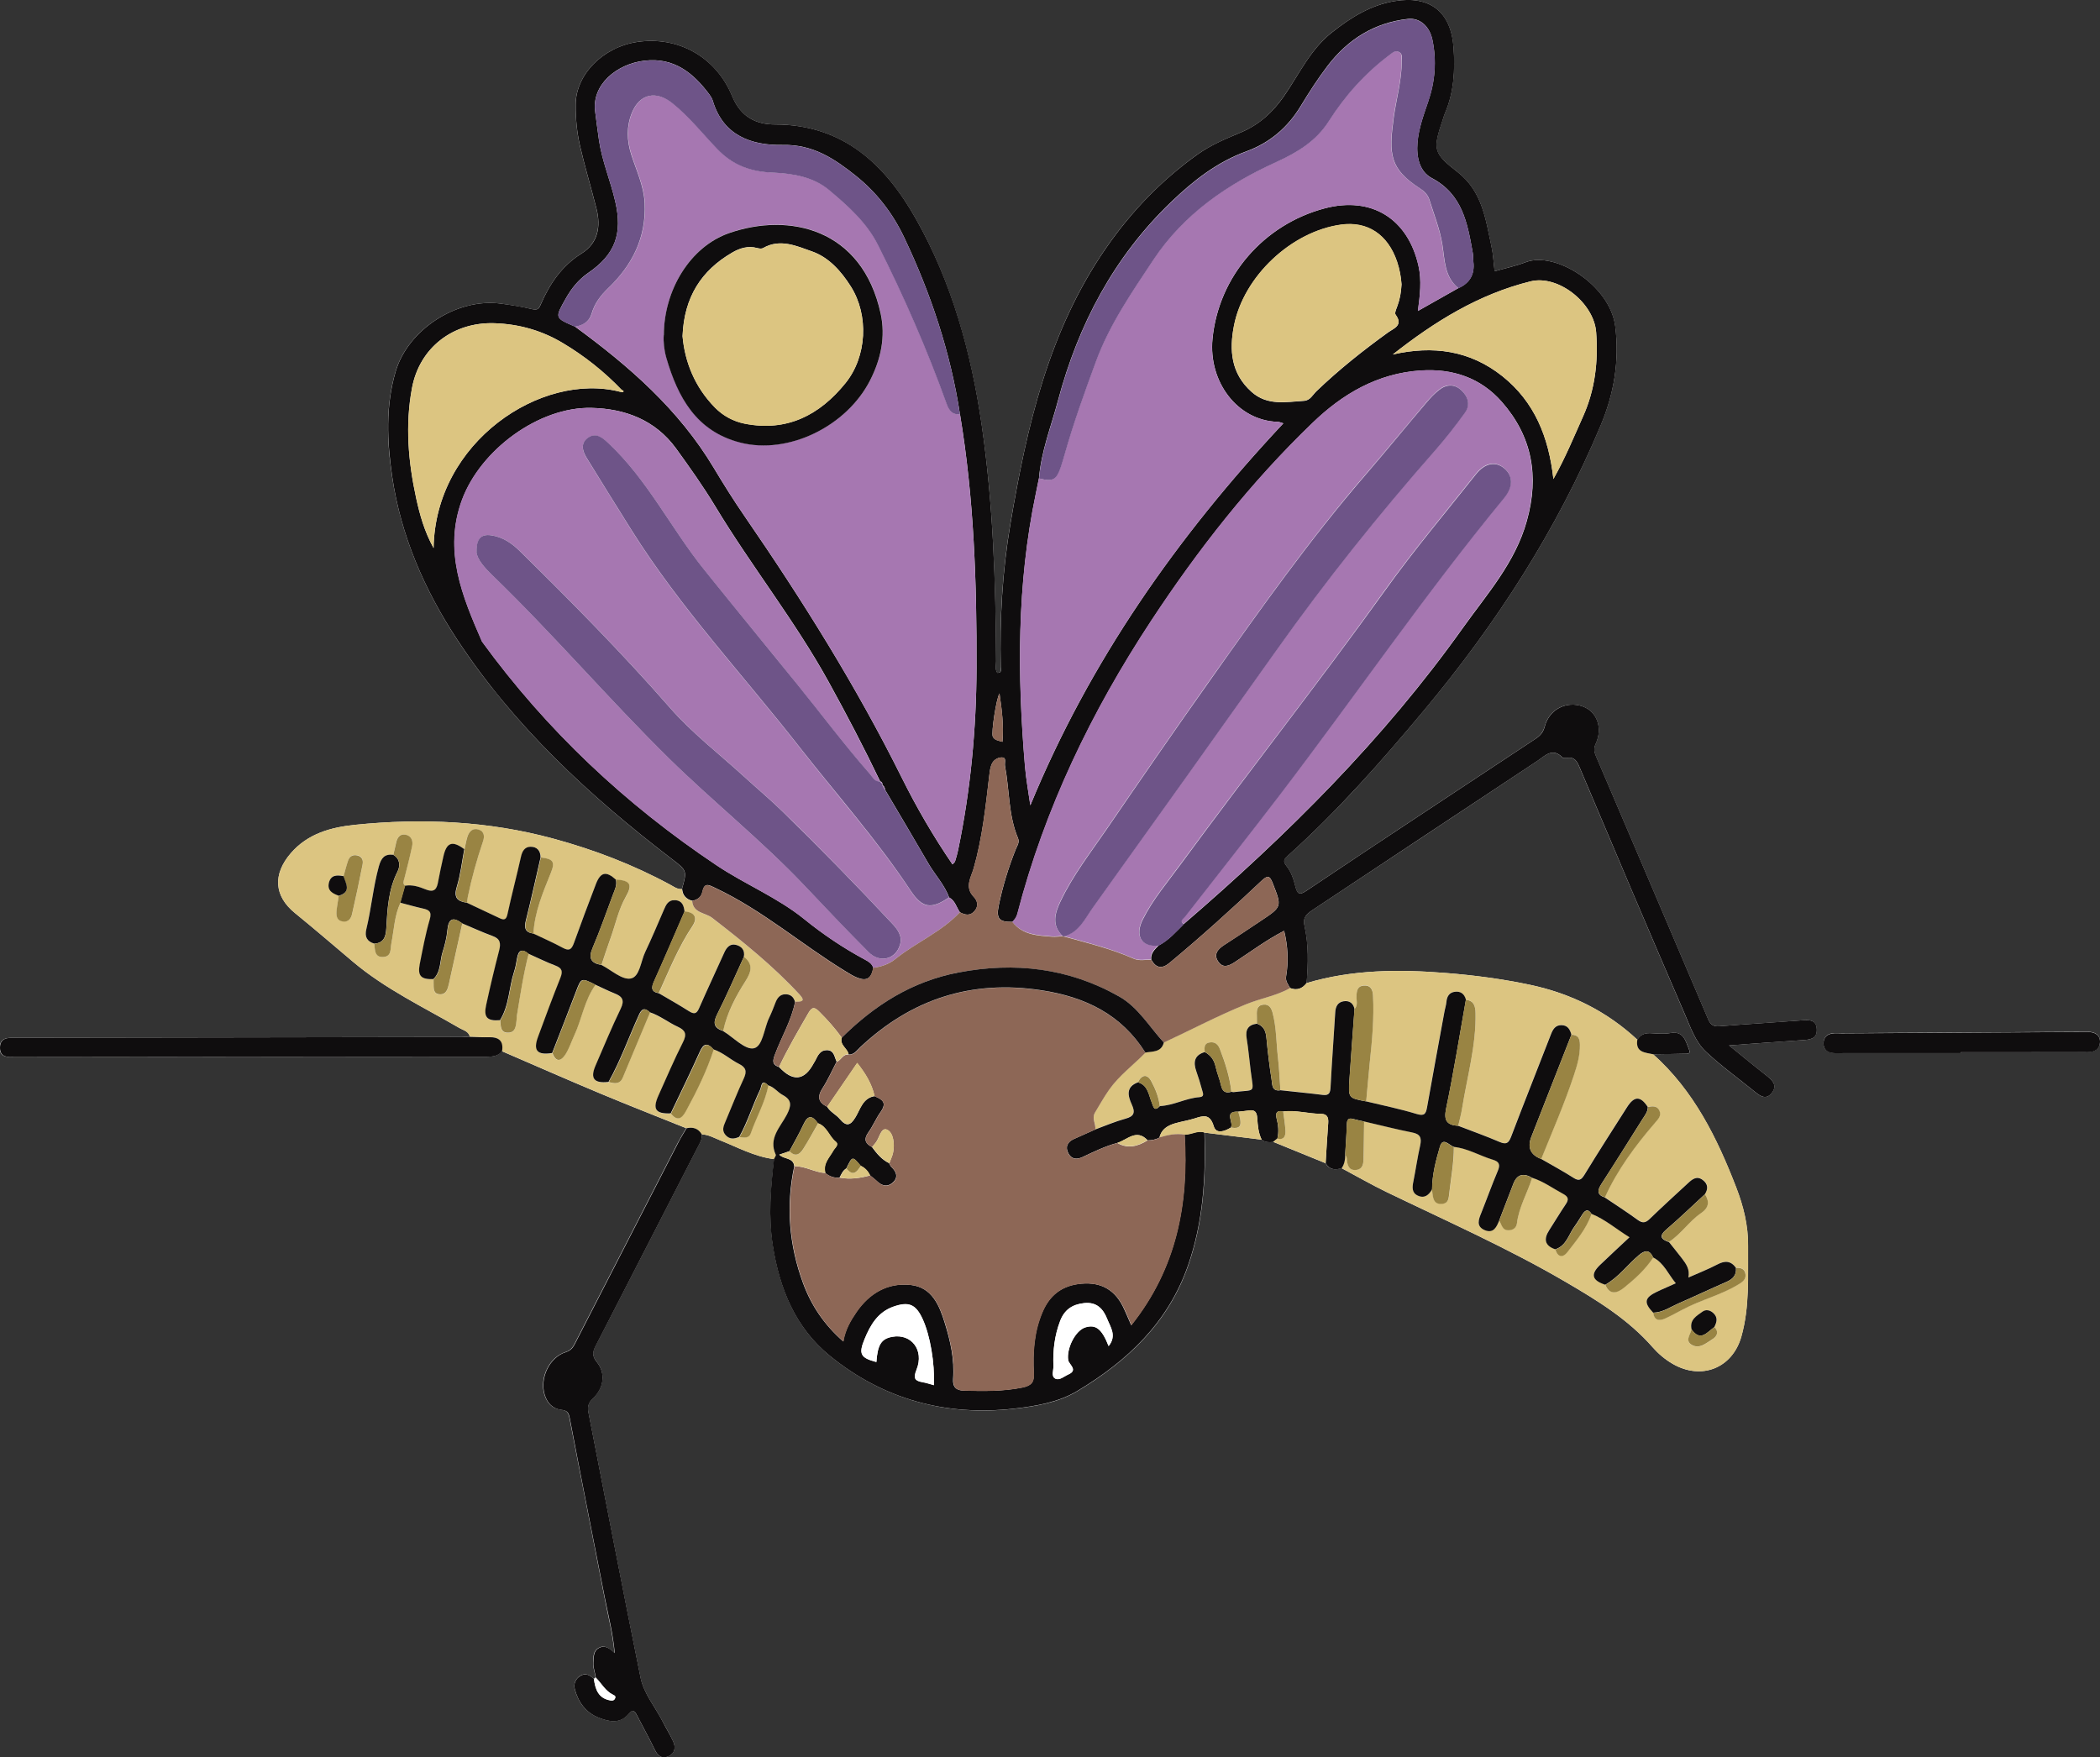 <?xml version="1.0" encoding="UTF-8"?>
<svg id="Calque_2" data-name="Calque 2" xmlns="http://www.w3.org/2000/svg" viewBox="0 0 212.23 177.62">
  <rect x="0" y="0" width="212.23" height="177.62" fill="#333333" stroke="none"/>
  <defs>
    <style>
      .cls-1 {
        fill: #6e5488;
      }

      .cls-1, .cls-2, .cls-3, .cls-4, .cls-5, .cls-6, .cls-7 {
        stroke-width: 0px;
      }

      .cls-2 {
        fill: #0f0d0e;
      }

      .cls-3 {
        fill: #998443;
      }

      .cls-4 {
        fill: #8d6756;
      }

      .cls-5 {
        fill: #dcc581;
      }

      .cls-6 {
        fill: #fff;
      }

      .cls-7 {
        fill: #a677b1;
      }
    </style>
  </defs>
  <g id="Calque_1-2" data-name="Calque 1">
    <g>
      <path class="cls-6" d="M60.02,169.71c-.39-.39-.83-.66-1.37-.33-.49.3-.7.83-.57,1.34.35,1.33,1.12,2.39,2.43,2.9,1.06.41,2.16.66,3.05-.43.42-.52.63-.16.83.23.58,1.13,1.2,2.24,1.75,3.38.3.63.7,1.01,1.39.72.68-.28.78-.89.5-1.5-.31-.69-.71-1.33-1.06-2-.75-1.48-1.91-2.83-2.24-4.45-1.82-8.91-3.51-17.84-5.26-26.77-.12-.59-.03-1.01.45-1.47,1.11-1.04,1.3-2.54.4-3.65-.51-.63-.44-1.05-.12-1.67,3.44-6.67,6.85-13.34,10.28-20.02.22-.42.5-.82.44-1.33.66.02,1.22.34,1.81.58,1.81.72,3.53,1.68,5.51,1.92-.34,2.9-.58,5.79-.13,8.7.68,4.39,2.29,8.36,5.78,11.2,5.41,4.4,11.72,6.12,18.63,5.33,2.19-.25,4.45-.62,6.39-1.79,5.06-3.04,9.17-6.91,11.18-12.7,1.52-4.38,1.8-8.86,1.65-13.42,1.92.24,3.83.48,5.75.71.35.27.75.27,1.16.22,1.77.72,3.53,1.44,5.3,2.16.39.66.96.72,1.62.5,1.54.82,3.05,1.69,4.62,2.45,6.07,2.93,12.23,5.66,18.06,9.07,3.18,1.86,6.3,3.77,8.76,6.58.58.66,1.25,1.23,2.02,1.68,2.93,1.7,6.05.43,6.95-2.75.85-3.01.65-6.08.68-9.15.02-2.06-.46-4.02-1.2-5.93-1.94-5.02-4.29-9.79-8.4-13.46,1.04-.02,2.07-.03,3.11-.05.28,0,.76.09.53-.45-.36-.83-.53-1.88-1.89-1.64-.66.12-1.35.04-2.03.01-.57-.02-1.01.17-1.3.67-3.08-2.87-6.69-4.67-10.82-5.55-2.82-.6-5.65-.97-8.51-1.2-4.76-.38-9.48-.36-14.11,1.02.17-1.95.21-3.91-.22-5.83-.19-.85.29-1.2.87-1.59,7.57-5.01,15.13-10.04,22.69-15.05.76-.51,1.51-1.36,2.51-.34.09.09.31.08.46.05.75-.13,1.01.32,1.27.93,3.53,8.33,7.05,16.66,10.64,24.96.58,1.33,1.07,2.8,2.14,3.81,1.57,1.47,3.33,2.73,5,4.09.54.44,1.1.77,1.65.08.57-.72.14-1.23-.45-1.69-1.24-.97-2.45-1.97-3.87-3.12,2.64-.19,5.01-.38,7.38-.53.76-.05,1.54-.1,1.49-1.1-.05-1.02-.81-.96-1.58-.9-2.74.22-5.49.37-8.24.59-.61.05-.91-.14-1.16-.71-3.77-8.87-7.55-17.74-11.34-26.6-.17-.41-.25-.74-.03-1.22.75-1.61.14-3.27-1.29-3.79-1.64-.59-3.38.25-3.85,2.01-.17.62-.48.95-.94,1.26-3.89,2.57-7.78,5.14-11.66,7.71-3.81,2.53-7.63,5.05-11.42,7.6-.64.43-.96.54-1.18-.37-.17-.72-.43-1.5-.88-2.06-.44-.55-.25-.74.13-1.08,5.01-4.49,9.44-9.52,13.74-14.67,7.32-8.76,13.44-18.25,17.86-28.81,1.35-3.22,1.92-6.53,1.47-10.03-.53-4.14-6.04-7.61-9.04-6.47-1.02.39-2.1.62-3.15.92-.1-.87-.14-1.71-.32-2.53-.59-2.74-.93-5.56-3.42-7.5-2.51-1.95-2.52-2.29-1.48-5.35.06-.19.11-.38.19-.56.93-2.15,1.04-4.41.88-6.69-.26-3.63-2.41-5.26-5.94-4.68-2.45.4-4.44,1.67-6.33,3.15-2.19,1.72-3.33,4.25-4.87,6.46-1.13,1.64-2.49,2.87-4.3,3.64-1.53.65-3.07,1.28-4.45,2.26-3.64,2.61-6.7,5.79-9.24,9.46-5.81,8.4-7.99,18.07-9.66,27.91-.81,4.77-1.08,9.59-.97,14.43,0,.23.14.61-.35.59-.25-.36-.12-.77-.12-1.15-.04-7.98-.29-15.95-1.45-23.87-1.07-7.33-3.02-14.43-6.66-20.88-3.07-5.42-7.32-9.52-14.24-9.53-1.9,0-3.46-.75-4.33-2.87-1.66-4.03-5.54-6.08-9.59-5.47-3.48.53-6.21,3.31-6.22,6.36,0,1.4.13,2.8.44,4.15.49,2.12,1.13,4.21,1.66,6.33.46,1.81.16,3.49-1.5,4.54-1.99,1.25-3.21,3.05-4.12,5.13-.19.45-.33.62-.86.5-1.04-.24-2.11-.41-3.17-.56-4.43-.6-9.4,2.6-10.65,6.88-1.02,3.48-.87,7.05-.35,10.56.88,5.99,3.26,11.46,6.55,16.48,5.77,8.77,13.36,15.82,21.65,22.16,1.6,1.23,1.62,1.21,1.09,3.1-.47.03-.83-.26-1.21-.46-3.74-2.02-7.68-3.53-11.77-4.64-6.58-1.79-13.29-2.09-20.04-1.4-2.45.25-4.8.89-6.51,2.88-1.81,2.11-1.71,4.31.44,6.05,1.98,1.61,3.91,3.28,5.86,4.92,3.26,2.75,7.1,4.57,10.75,6.69.4.23.93.32,1.05.88-.28,0-.56.02-.84.03-15.05.03-30.09.05-45.14.07-.76,0-1.53,0-1.53,1.02,0,.98.78.94,1.48.94,15.93-.02,31.85-.04,47.78-.04.59,0,1.1-.07,1.48-.56,3.33,1.44,6.65,2.9,10,4.3,2.86,1.2,5.76,2.33,8.64,3.49-.28.48-.57.95-.83,1.44-3.45,6.71-6.89,13.42-10.34,20.13-.23.45-.41.86-1.02,1.05-1.66.51-2.66,2.64-2.14,4.31.26.84.8,1.42,1.66,1.52.59.07.75.26.87.84,1.16,6.05,2.37,12.08,3.54,18.13.35,1.82.83,3.63,1.01,5.62-.53-.5-1-.84-1.59-.52-.59.32-.53.91-.57,1.47-.04.54.2,1.01.24,1.53-.06.05-.12.11-.18.16ZM198.17,106.45s0-.08,0-.12c2.32,0,4.63,0,6.95,0,1.96,0,3.91-.02,5.87,0,.71,0,1.21-.3,1.24-1,.03-.72-.5-1.03-1.19-1.04-.16,0-.32,0-.48,0-8.15.05-16.3.09-24.44.14-.28,0-.56-.02-.84,0-.58.06-.96.36-.99.98-.02.65.35.95.94,1.01.36.04.72.01,1.08.01,3.95,0,7.91,0,11.86,0Z"/>
      <path class="cls-2" d="M68.92,89.87c.53-1.89.52-1.87-1.09-3.1-8.29-6.34-15.88-13.38-21.65-22.16-3.29-5.01-5.68-10.49-6.55-16.48-.51-3.52-.67-7.08.35-10.56,1.25-4.28,6.22-7.48,10.65-6.88,1.06.14,2.13.31,3.17.56.53.12.67-.05.86-.5.9-2.07,2.12-3.88,4.12-5.13,1.67-1.05,1.96-2.72,1.5-4.54-.53-2.11-1.17-4.2-1.66-6.33-.31-1.36-.45-2.75-.44-4.15,0-3.05,2.74-5.84,6.22-6.36,4.05-.61,7.93,1.44,9.59,5.47.87,2.12,2.43,2.87,4.33,2.87,6.92,0,11.17,4.1,14.24,9.53,3.65,6.45,5.6,13.55,6.66,20.88,1.15,7.92,1.41,15.89,1.45,23.87,0,.38-.13.79.12,1.15.49.02.36-.35.35-.59-.11-4.84.16-9.65.97-14.43,1.66-9.84,3.85-19.51,9.66-27.91,2.54-3.67,5.59-6.85,9.24-9.46,1.38-.99,2.91-1.61,4.45-2.26,1.81-.78,3.17-2.01,4.3-3.64,1.53-2.21,2.67-4.74,4.87-6.46,1.89-1.49,3.88-2.75,6.33-3.15,3.53-.58,5.68,1.05,5.94,4.68.16,2.28.05,4.54-.88,6.69-.08.18-.13.38-.19.56-1.03,3.06-1.03,3.4,1.48,5.35,2.49,1.94,2.83,4.76,3.42,7.5.18.81.21,1.66.32,2.53,1.05-.3,2.13-.53,3.15-.92,3-1.14,8.51,2.33,9.04,6.47.44,3.5-.12,6.81-1.47,10.03-4.42,10.55-10.54,20.05-17.86,28.81-4.3,5.15-8.74,10.18-13.74,14.67-.38.35-.57.54-.13,1.08.45.56.71,1.34.88,2.06.22.91.54.8,1.18.37,3.79-2.55,7.61-5.08,11.42-7.6,3.88-2.57,7.77-5.14,11.66-7.71.47-.31.78-.64.94-1.26.47-1.75,2.21-2.6,3.85-2.01,1.43.52,2.04,2.18,1.29,3.79-.22.48-.14.81.03,1.22,3.79,8.86,7.57,17.73,11.34,26.6.24.57.54.76,1.16.71,2.74-.22,5.49-.38,8.24-.59.78-.06,1.54-.11,1.58.9.05,1-.73,1.05-1.49,1.1-2.37.15-4.74.34-7.38.53,1.42,1.15,2.63,2.15,3.87,3.12.59.47,1.02.97.45,1.69-.55.69-1.11.36-1.65-.08-1.67-1.36-3.43-2.62-5-4.09-1.07-1-1.56-2.48-2.14-3.81-3.59-8.3-7.12-16.63-10.64-24.96-.26-.61-.52-1.06-1.27-.93-.15.03-.38.03-.46-.05-1-1.03-1.75-.17-2.51.34-7.57,5.01-15.13,10.03-22.69,15.05-.59.39-1.06.74-.87,1.59.43,1.92.39,3.88.22,5.83-.44.57-.98.77-1.67.5-.2-.38-.49-.7-.4-1.2.26-1.53.17-3.05-.2-4.59-1.78.92-3.35,2.09-4.98,3.16-.59.39-1.2.65-1.67-.03-.5-.71-.09-1.25.56-1.67,1.27-.82,2.53-1.66,3.79-2.5,2.1-1.4,2.07-1.4,1.15-3.76-.32-.83-.54-.81-1.16-.23-3.01,2.85-6.09,5.63-9.28,8.28-.76.63-1.36.53-1.84-.33-.08-.64.35-1.02.74-1.43,1.02-.53,1.75-1.38,2.55-2.17,10.44-8.99,20.18-18.65,28.19-29.91,2.44-3.43,5.3-6.59,6.48-10.84,1.27-4.54.53-8.55-2.54-12.04-2.12-2.41-4.93-3.37-8.17-3.16-4.39.28-7.93,2.38-10.95,5.3-6.23,6-11.55,12.78-16.31,20.01-6.03,9.18-10.75,18.95-13.52,29.62-.08.33-.27.57-.5.8-1.33.03-1.65-.32-1.39-1.62.4-1.95.98-3.85,1.72-5.7.14-.35.41-.7.24-1.12-.99-2.34-.86-4.88-1.32-7.32-.06-.3.15-.78-.2-.85-.4-.07-.89.18-1.09.56-.2.37-.25.83-.3,1.26-.37,3.16-.7,6.31-1.58,9.39-.25.88-.94,1.89.01,2.87.36.37.52.91.1,1.41-.45.55-.97.43-1.5.15-.35-.51-.48-1.18-1.09-1.5-.48-1.32-1.47-2.33-2.15-3.53-1.42-2.46-2.88-4.9-4.32-7.35-.03-.2-.08-.38-.28-.48l.03-.07c-.04-.14-.07-.29-.27-.29h.03c-1.63-3.4-3.38-6.75-5.2-10.05-3.41-6.19-7.84-11.74-11.48-17.78-1.22-2.02-2.58-3.93-3.96-5.84-2.12-2.9-5.18-4.01-8.52-4.09-5.35-.13-11.24,4.26-13.1,9.29-1.9,5.16.02,9.74,2.02,14.33,6.53,8.97,14.49,16.45,23.7,22.61,2.88,1.93,6.14,3.24,8.86,5.44,1.92,1.56,3.98,2.94,6.16,4.11.36.19.69.4.82.81-.2,1.08-.66,1.38-1.62,1-.44-.17-.85-.44-1.26-.69-4.41-2.7-8.34-6.14-13.07-8.37-.71-.34-1.12-.59-1.33.4-.11.53-.5.79-1.01.89-.62-.16-.98-.55-1.03-1.2ZM62.67,39.6c.11.01.28.07.31.03.1-.13-.05-.17-.14-.21-1.77-1.85-3.77-3.44-5.97-4.75-2.12-1.27-4.43-1.92-6.92-2-4.16-.13-7.55,2.46-8.31,6.54-.7,3.74-.38,7.46.42,11.15.37,1.68.82,3.34,1.76,5.04.16-10.73,10.89-17.85,18.85-15.8ZM105,48.35c-.11.54-.22,1.08-.33,1.62-1.9,9.11-1.86,18.29-1.08,27.5.11,1.31.35,2.62.54,3.93,6-14.57,14.84-27.16,25.57-38.61-.26-.08-.41-.15-.56-.15-4.12-.13-7.02-4.09-6.6-8.39.62-6.32,5.18-11.56,11.34-13.19,4.73-1.25,8.41,1.04,9.48,5.82.33,1.49.15,2.95-.06,4.55,1.47-.83,2.78-1.57,4.09-2.31q1.73-.77,1.51-2.66c-.04-.32,0-.64-.07-.95-.53-2.96-1.03-5.87-4.13-7.51-1.25-.66-1.57-2.14-1.45-3.58.12-1.44.62-2.79,1.08-4.15.7-2.04.87-4.12.43-6.24-.28-1.37-1.26-2.25-2.47-2.12-3.4.38-6.07,2.06-8.12,4.74-.99,1.3-1.88,2.68-2.72,4.07-1.31,2.17-3.14,3.72-5.5,4.58-2.96,1.08-5.35,2.96-7.58,5.1-5.8,5.56-9.4,12.4-11.45,20.09-.69,2.6-1.7,5.13-1.92,7.85ZM58.12,33.02c5.45,3.98,10.48,8.37,14,14.25,1,1.67,2.04,3.33,3.15,4.94,5.83,8.47,11.27,17.16,15.86,26.39,1.5,3.02,3.2,5.95,5.13,8.77.11-.12.23-.2.26-.3.12-.38.23-.76.31-1.15,1.26-6.07,1.84-12.23,1.86-18.4.03-8.57-.25-17.14-1.67-25.63-.96-6.27-2.94-12.21-5.66-17.93-1.16-2.43-2.76-4.5-4.84-6.17-2.15-1.72-4.33-3.2-7.4-3.14-3.15.06-6.04-.92-7.09-4.49-.07-.22-.21-.44-.35-.63-1.63-2.18-3.58-3.74-6.53-3.4-2.86.33-5.38,2.46-5,5.17.13.95.24,1.9.38,2.84.31,2.14,1.17,4.13,1.65,6.23.75,3.26,0,5.34-2.74,7.22-.98.68-1.68,1.55-2.26,2.58-1.11,1.97-1.14,1.95.93,2.84ZM141.64,28.74c-.05-.75-.2-1.53-.45-2.29-.93-2.74-2.98-4.1-5.64-3.74-5.02.68-9.85,5.2-10.84,10.2-.49,2.5-.31,4.84,1.77,6.7,1.6,1.43,3.47,1.02,5.31.91.63-.04.88-.62,1.26-.98,2.25-2.16,4.69-4.1,7.21-5.92.59-.43,1.59-.71.78-1.81-.12-.17.09-.61.19-.9.25-.68.37-1.38.41-2.15ZM140.76,35.83c4.05-.92,7.79-.42,11.08,2.2,3.24,2.59,4.68,6.14,5.15,10.39,1.22-2.17,2.07-4.26,2.99-6.31,1.23-2.73,1.55-5.58,1.33-8.53-.22-2.96-3.82-5.83-6.63-5.14-5.23,1.29-9.7,4.06-13.92,7.39ZM101.31,74.98c.14-1.67-.06-3.21-.3-4.89-.34.58-.84,3.96-.68,4.35.16.37.54.41.98.54Z"/>
      <path class="cls-5" d="M130.37,99.87c.69.27,1.23.07,1.67-.5,4.63-1.38,9.35-1.4,14.11-1.02,2.86.23,5.69.6,8.51,1.2,4.13.89,7.74,2.68,10.82,5.55-.21,1.28.77,1.28,1.59,1.46,4.11,3.67,6.46,8.43,8.4,13.46.74,1.91,1.22,3.87,1.2,5.93-.03,3.06.17,6.13-.68,9.15-.9,3.18-4.02,4.45-6.95,2.75-.77-.45-1.44-1.01-2.02-1.68-2.46-2.81-5.58-4.72-8.76-6.58-5.83-3.41-11.99-6.14-18.06-9.07-1.57-.76-3.08-1.63-4.62-2.45.29-.43.35-.91.36-1.41.06.14.17.28.18.42.03.6.17,1.21.88,1.17.78-.04.81-.72.82-1.34,0-1.19.03-2.38.05-3.56,1.62.37,3.22.79,4.85,1.11.84.17.97.58.8,1.33-.27,1.19-.44,2.41-.68,3.61-.12.58-.18,1.15.44,1.44.68.32,1.13-.05,1.45-.64.01.12.03.24.04.36.06.58.17,1.15.95,1.1.72-.04.7-.59.76-1.13.19-1.54.47-3.06.46-4.62,1.4.15,2.61.89,3.92,1.29.65.19.78.5.51,1.13-.59,1.38-1.09,2.8-1.65,4.2-.28.69-.59,1.42.35,1.8.87.36,1.18-.33,1.44-.98.27.38.29,1.01,1,.97.49-.03.75-.31.8-.72.2-1.63,1.05-3.03,1.53-4.57,1.15.36,2.11,1.08,3.16,1.64.51.27.56.55.24,1.03-.58.85-1.11,1.75-1.67,2.62-.58.9-.46,1.57.61,1.94.23.81.78.85,1.2.29.93-1.21,1.95-2.39,2.45-3.88,1.4.57,2.53,1.56,3.85,2.37-1.07,1.01-2.04,1.9-2.99,2.81-.97.94-.8,1.55.54,1.99.46,1.18,1.32.76,1.9.29,1.09-.89,2.15-1.85,2.94-3.04,1.1.57,1.52,1.71,2.29,2.61-.37.16-.66.29-.94.42-.32.15-.65.29-.97.44-1.26.6-1.35,1.09-.38,2.11.13.79.62.85,1.22.58.61-.28,1.2-.6,1.8-.92,1.82-.97,3.86-1.45,5.63-2.54.39-.24.75-.49.68-1.01-.07-.55-.47-.68-.96-.64-.51-.72-1.1-.75-1.86-.35-.91.48-1.88.85-2.95,1.33.16-.83-.23-1.38-.64-1.92-.43-.57-.88-1.12-1.33-1.68,1.24-.8,2.04-2.09,3.24-2.91.79-.54.88-1.15.4-1.91.35-.55.34-1.05-.21-1.45-.59-.43-1.04-.09-1.46.3-1.31,1.21-2.63,2.41-3.91,3.65-.43.42-.73.43-1.21.08-1.08-.79-2.22-1.51-3.33-2.27,1.27-2.8,3.08-5.23,5.07-7.54.32-.37.68-.72.42-1.25-.24-.49-.7-.42-1.15-.34-.73-1.12-1.36-1.13-2.09,0-1.45,2.27-2.9,4.55-4.31,6.84-.31.5-.53.67-1.1.32-1.06-.68-2.18-1.28-3.27-1.91,1.12-2.8,2.34-5.56,3.29-8.43.34-1.02.64-2.04.62-3.13-.01-.63-.19-.99-.86-1-.14-.53-.39-.98-1.02-.97-.62,0-.86.44-1.06.96-1.33,3.44-2.7,6.86-4.01,10.31-.25.66-.48.84-1.16.54-1.37-.59-2.78-1.09-4.18-1.63.13-.58.3-1.15.39-1.74.51-3.21,1.43-6.36,1.36-9.65-.02-.74-.17-1.25-.98-1.35-.15-.59-.54-.89-1.14-.8-.54.08-.79.47-.83,1.01-.03.35-.14.7-.21,1.05-.59,3.21-1.19,6.41-1.75,9.62-.12.66-.28.9-1.05.67-1.67-.51-3.39-.86-5.09-1.27.12-1.31.22-2.61.36-3.92.23-2.26.44-4.52.33-6.79-.03-.56-.21-1.05-.91-1.01-.64.04-.72.49-.76,1.01-.03.46.2.96-.21,1.37-.13-.61-.54-.9-1.12-.79-.59.11-.8.55-.83,1.14-.14,2.5-.33,5-.47,7.51-.03.57-.11.9-.8.81-1.42-.18-2.84-.32-4.26-.47-.08-1.1-.12-2.21-.25-3.31-.17-1.49-.16-3.01-.53-4.47-.12-.47-.34-.93-.96-.86-.65.08-.66.58-.64,1.08,0,.28,0,.55.01.83-.89.12-1.19.61-1.04,1.49.18,1.09.27,2.19.41,3.29.3,2.37.55,1.85-1.73,2.14-.08,0-.16-.02-.23-.03-.15-1.5-.61-2.92-1.16-4.31-.17-.44-.46-.73-.98-.67-.63.07-.58.53-.55.97-1.05.31-1.18,1.02-.86,1.94.22.63.42,1.27.59,1.91.07.26.28.66-.27.71-1.38.1-2.61.84-4,.9-.1-.9-.44-1.74-.86-2.52-.41-.76-.95-.68-1.35.11-1.24.45-1.05,1.35-.63,2.24.36.78.26,1.19-.65,1.44-1.03.28-2.02.71-3.03,1.08.09-.57-.39-1.11-.02-1.73.47-.78.91-1.57,1.44-2.32,1.02-1.44,2.44-2.47,3.65-3.72.73-.13,1.6-.01,1.87-1.01,2.77-1.3,5.47-2.72,8.31-3.87,1.46-.59,3.05-.84,4.44-1.63ZM170.95,134.35c-.07.54-.7,1.16.02,1.59.78.46,1.43-.16,2.05-.54.47-.29.75-.73.24-1.26.25-.49.39-.96-.09-1.41-.34-.31-.75-.4-1.09-.16-.6.43-1.33.82-1.12,1.78Z"/>
      <path class="cls-5" d="M68.92,89.87c.05.65.41,1.04,1.03,1.2.1,1.26,1.32,1.17,2.03,1.72,3.11,2.39,6.16,4.86,8.83,7.75.69.75.07.71-.45.73-.14-.54-.5-.81-1.04-.78-.5.03-.75.38-.93.82-.21.52-.4,1.04-.64,1.54-.53,1.08-.64,2.92-1.57,3.1-.89.17-2.06-1.11-3.1-1.75.4-1.84,1.28-3.47,2.26-5.04.58-.92.8-1.69-.17-2.44.14-.68-.23-1.09-.81-1.23-.6-.15-.93.27-1.16.78-.85,1.87-1.72,3.73-2.54,5.61-.26.59-.5.67-1.03.32-.99-.64-2.03-1.21-3.04-1.81,1.04-2.3,1.98-4.64,3.39-6.75.56-.84.27-1.43-.8-1.5-.08-.58-.22-1.11-.95-1.15-.71-.04-.92.47-1.15,1-.61,1.42-1.21,2.84-1.87,4.23-.46.96-.55,2.54-1.49,2.69-.88.14-1.94-.86-2.93-1.37.29-.86.56-1.72.87-2.57.53-1.44.81-2.97,1.59-4.32.7-1.22.45-1.64-1.01-1.73-.97-.89-1.54-.78-2.01.43-.77,2-1.52,4-2.24,6.01-.22.62-.47.8-1.1.46-.97-.53-1.99-.97-2.99-1.45.12-2.17.95-4.13,1.75-6.11.47-1.16.25-1.45-1-1.58,0-.67-.36-1.09-1-1.08-.59,0-.85.43-.98,1.01-.43,1.94-.94,3.86-1.36,5.79-.12.55-.31.66-.79.42-1.11-.53-2.22-1.05-3.33-1.57.02-.2.04-.39.08-.59.39-1.9.91-3.76,1.53-5.59.16-.47.18-1-.41-1.2-.61-.21-.98.16-1.16.71-.13.41-.2.84-.29,1.26-1.22-.9-1.8-.69-2.12.79-.18.81-.36,1.62-.51,2.44-.14.76-.34,1.22-1.29.83-.64-.26-1.34-.49-2.08-.36-.29-.23-.15-.48-.08-.76.27-1.08.55-2.16.78-3.24.12-.57-.09-1.09-.71-1.18-.57-.08-.82.36-.92.88-.07.39-.18.77-.27,1.16-.87-.1-1.22.31-1.45,1.16-.59,2.1-.77,4.26-1.27,6.37-.18.77.05,1.23.8,1.45.1.6,0,1.41.93,1.35.82-.05.68-.79.8-1.36.27-1.38.31-2.82.92-4.12.76.2,1.52.43,2.29.59.64.14.93.32.7,1.11-.43,1.48-.71,3-1.01,4.51-.24,1.19.12,1.56,1.37,1.52,0,.12,0,.24,0,.36.02.5-.09,1.15.64,1.18.64.03.79-.55.91-1.06.05-.23.1-.46.15-.69.4-1.81.8-3.62,1.2-5.42,1.02.43,2.03.91,3.08,1.28.79.29.85.75.66,1.48-.47,1.81-.89,3.63-1.3,5.46-.28,1.28.1,1.68,1.39,1.57.05.55-.01,1.25.76,1.26.81,0,.82-.72.89-1.31.01-.12,0-.24.02-.36.35-2.11.66-4.23,1.2-6.31.91.41,1.8.85,2.73,1.2.69.26.76.59.5,1.25-.79,1.96-1.51,3.94-2.24,5.91-.53,1.43-.11,1.92,1.41,1.68.34.95.87.81,1.3.14.38-.59.6-1.29.9-1.94.78-1.68,1.03-3.58,2.15-5.11.65.3,1.28.63,1.94.88.8.31,1.05.69.62,1.57-.92,1.88-1.71,3.82-2.54,5.74-.56,1.3-.13,1.81,1.32,1.64.57.15,1.12.25,1.41-.45.92-2.2,1.84-4.39,2.76-6.59,1.02.35,1.87,1.03,2.84,1.47.78.36.93.73.52,1.54-.89,1.77-1.67,3.59-2.48,5.39-.63,1.4-.3,1.88,1.23,1.82.82,1.04,1.31.12,1.59-.4,1.06-1.95,2.05-3.95,2.73-6.08.96.31,1.69,1.03,2.57,1.46.71.35.84.75.5,1.48-.67,1.43-1.24,2.91-1.86,4.37-.19.45-.38.89,0,1.33.41.48.89.43,1.4.2.44.08.95.14,1.13-.36.56-1.63,1.47-3.13,1.78-4.85.6.17.96.7,1.48.98.97.52.87,1.11.42,1.99-.65,1.25-1.89,2.39-1.12,4.05.04.1-.11.28-.18.43-1.98-.24-3.7-1.2-5.51-1.92-.59-.24-1.15-.56-1.81-.58-.36-.61-.9-.77-1.56-.63-2.88-1.16-5.77-2.29-8.64-3.49-3.35-1.4-6.67-2.87-10-4.3.16-1.05-.35-1.44-1.34-1.41-.63.02-1.26-.02-1.89-.04-.13-.56-.65-.65-1.05-.88-3.65-2.13-7.49-3.94-10.75-6.69-1.95-1.65-3.88-3.31-5.86-4.92-2.15-1.74-2.25-3.94-.44-6.05,1.71-1.99,4.06-2.63,6.51-2.88,6.75-.69,13.46-.39,20.04,1.4,4.09,1.11,8.03,2.62,11.77,4.64.38.21.74.49,1.21.46ZM34.24,90.54c-.08.51-.17,1.01-.22,1.52-.05.5.02.99.66,1.07.55.07.81-.32.91-.76.38-1.66.72-3.32,1.06-4.99.08-.42-.03-.81-.52-.93-.46-.11-.79.09-.94.51-.18.52-.31,1.06-.46,1.59-.65-.14-1.28-.14-1.47.67-.2.8.38,1.09,1,1.31Z"/>
      <path class="cls-2" d="M53.9,94.36c1,.48,2.02.92,2.99,1.45.63.34.87.16,1.1-.46.72-2.01,1.48-4.02,2.24-6.01.47-1.21,1.04-1.31,2.01-.43.14.54-.1,1.01-.28,1.48-.68,1.81-1.31,3.64-2.07,5.42-.45,1.06-.16,1.55.9,1.73.98.5,2.05,1.51,2.93,1.37.94-.15,1.03-1.74,1.49-2.69.66-1.39,1.26-2.82,1.87-4.23.23-.53.44-1.04,1.15-1,.73.04.88.57.95,1.15-1.02,2.35-2.03,4.71-3.08,7.05-.28.63-.32,1.06.49,1.21,1.02.6,2.05,1.18,3.04,1.81.54.34.78.26,1.03-.32.82-1.88,1.7-3.74,2.54-5.61.23-.51.57-.92,1.16-.78.59.14.95.55.81,1.23-.89,1.93-1.73,3.89-2.69,5.79-.45.89-.34,1.38.59,1.69,1.05.64,2.22,1.92,3.1,1.75.93-.18,1.04-2.02,1.57-3.1.24-.5.44-1.02.64-1.54.17-.43.43-.79.93-.82.54-.03.9.24,1.04.78-.37,1.87-1.36,3.51-2.02,5.27-.22.59-.37,1.06.4,1.3q2.1,2.27,3.5-.37c.06-.1.13-.2.18-.31.25-.5.49-1.03,1.16-1.02.74.01.74.69.98,1.16-.47.9-.88,1.84-1.43,2.69-.56.87-.41,1.43.47,1.87.31.53.89.78,1.27,1.23.66.78,1.07.72,1.61-.19.48-.8.72-1.91,1.91-2.11.78.33,1.31.63.59,1.63-.44.62-.75,1.38-1.2,2.01-.51.71-.34,1.14.35,1.5.48.65.98,1.27,1.73,1.63.08.13.13.29.24.39.54.51.71,1.08.1,1.6-.53.45-1.08.29-1.56-.17-.22-.21-.47-.39-.71-.59-.21-.42-.51-.75-.94-.96-.84-1-.84-1-1.45.26-.36.21-.5.59-.69.93-.55.05-1.03-.12-1.44-.47-.26-.94.42-1.55.81-2.26.16-.28.63-.6.23-.91-.68-.55-.88-1.53-1.78-1.85-.55-.79-1.01-.88-1.46.11-.43.93-.94,1.81-1.42,2.71-.35.12-.7.24-1.03.35.45.5,1.4.25,1.52,1.16-.86,4.03-.53,7.99.89,11.84.83,2.26,2.15,4.21,4.06,5.88.2-1.21.74-2.11,1.32-2.96,1.31-1.91,3.17-3.01,5.5-2.75,2.15.24,2.89,2.06,3.44,3.85.57,1.83.99,3.7.84,5.64-.06.85.33,1.17,1.07,1.19,1.99.05,3.98.09,5.96-.32.89-.19,1.17-.55,1.12-1.43-.11-2.12.02-4.22.89-6.22.69-1.6,1.84-2.55,3.57-2.8,2.05-.29,3.61.38,4.55,2.27.27.55.5,1.12.84,1.89,4.58-5.75,5.82-12.27,5.39-19.27.68,0,1.31-.46,2.01-.21.15,4.56-.13,9.04-1.65,13.42-2.01,5.79-6.12,9.66-11.18,12.7-1.94,1.16-4.2,1.54-6.39,1.79-6.91.79-13.22-.93-18.63-5.33-3.49-2.84-5.1-6.81-5.78-11.2-.45-2.91-.21-5.8.13-8.7.06-.14.22-.33.18-.43-.77-1.67.47-2.8,1.12-4.05.45-.88.55-1.47-.42-1.99-.52-.28-.87-.81-1.48-.98-.69-.7-.67.15-.79.41-.76,1.57-1.26,3.26-2.12,4.8-.51.23-.99.28-1.4-.2-.38-.45-.19-.88,0-1.33.62-1.46,1.19-2.94,1.86-4.37.34-.73.21-1.13-.5-1.48-.88-.44-1.61-1.15-2.57-1.46-.64-.73-1.02-.59-1.4.28-.93,2.08-1.94,4.13-2.92,6.19-1.53.06-1.86-.42-1.23-1.82.81-1.8,1.59-3.63,2.48-5.39.4-.8.25-1.18-.52-1.54-.97-.44-1.81-1.13-2.84-1.47-.54-.51-.83-.36-1.12.3-1.02,2.25-1.84,4.58-3.05,6.74-1.46.17-1.88-.34-1.32-1.64.83-1.92,1.63-3.86,2.54-5.74.43-.88.18-1.26-.62-1.57-.66-.26-1.29-.59-1.94-.88-1.43-.72-1.42-.71-1.97.74-.78,2.06-1.59,4.12-2.39,6.17-1.52.24-1.95-.25-1.41-1.68.73-1.98,1.46-3.96,2.24-5.91.26-.66.19-.99-.5-1.25-.93-.35-1.82-.8-2.73-1.2-.68-.57-1.02-.31-1.15.47-.08.47-.16.94-.31,1.39-.52,1.6-.48,3.37-1.41,4.86-1.3.11-1.68-.29-1.39-1.57.4-1.83.83-3.65,1.3-5.46.19-.73.13-1.2-.66-1.48-1.04-.38-2.05-.85-3.08-1.28-.92-.69-1.38-.49-1.49.69-.07.74-.25,1.49-.48,2.2-.3.92-.15,2-.94,2.75-1.25.04-1.6-.33-1.37-1.52.3-1.51.58-3.03,1.01-4.51.23-.79-.06-.97-.7-1.11-.77-.17-1.53-.39-2.29-.59.16-.57.32-1.14.48-1.71.74-.13,1.44.1,2.08.36.95.39,1.16-.07,1.29-.83.15-.82.33-1.63.51-2.44.32-1.48.9-1.69,2.12-.79-.24,1.27-.38,2.58-.76,3.81-.33,1.07.04,1.47,1.01,1.6,1.11.52,2.22,1.04,3.33,1.57.48.23.67.13.79-.42.42-1.94.93-3.86,1.36-5.79.13-.58.39-1.01.98-1.01.65,0,1,.41,1,1.08-.49,2.11-.95,4.24-1.48,6.34-.19.74-.11,1.22.72,1.35ZM94.38,140.02c.1-2.28-.38-5.06-1.13-6.69-.69-1.51-1.4-1.81-2.95-1.27-1.58.55-2.34,1.85-2.92,3.27-.63,1.52-.42,1.91,1.19,2.33.12-1.76.49-2.35,1.61-2.55,1.91-.34,3.24,1.34,2.45,3.31-.37.94-.15,1.15.66,1.29.35.06.69.18,1.09.29ZM112.04,136.07c.86-1.05.18-1.94-.14-2.75-.39-.98-1.03-1.74-2.33-1.6-1.21.13-1.99.68-2.42,1.79-.57,1.47-.75,3-.68,4.56.02.44-.27,1.06.2,1.29.41.2.88-.24,1.31-.43,1.01-.45.06-1-.02-1.44-.19-1.14.7-3.01,1.75-3.32,1.04-.31,1.65.15,2.34,1.91Z"/>
      <path class="cls-2" d="M168.66,125.53c.44.56.9,1.11,1.33,1.68.41.54.81,1.09.64,1.92,1.07-.47,2.03-.85,2.95-1.33.76-.4,1.35-.36,1.86.35.07.75-.33,1.15-.98,1.43-1.63.71-3.23,1.47-4.86,2.18-.82.36-1.58.91-2.53.92-.97-1.02-.88-1.51.38-2.11.32-.15.64-.3.97-.44.29-.13.58-.26.94-.42-.76-.9-1.18-2.04-2.29-2.61-.37-.82-.84-.75-1.46-.22-1.14.97-2.04,2.22-3.38,2.98-1.34-.44-1.51-1.05-.54-1.99.95-.91,1.91-1.8,2.99-2.81-1.32-.81-2.44-1.8-3.85-2.37-.31-.51-.61-.4-.89.02-.26.39-.49.81-.77,1.19-.63.82-.83,2-1.99,2.38-1.08-.37-1.19-1.04-.61-1.94.56-.87,1.09-1.76,1.67-2.62.32-.47.27-.75-.24-1.03-1.05-.56-2.01-1.28-3.16-1.64q-1.35-.79-1.89.58c-.49,1.25-.96,2.49-1.44,3.74-.26.65-.57,1.33-1.44.98-.94-.39-.63-1.11-.35-1.8.56-1.4,1.06-2.81,1.65-4.2.27-.63.14-.94-.51-1.13-1.32-.4-2.52-1.14-3.92-1.29-.48-.15-1.12-1.05-1.42-.02-.41,1.39-.78,2.82-.79,4.3-.32.58-.77.96-1.45.64-.62-.29-.56-.86-.44-1.44.24-1.2.41-2.42.68-3.61.17-.76.04-1.17-.8-1.33-1.63-.32-3.23-.74-4.85-1.11-.35-.08-.7-.14-1.05-.24-.42-.12-.68-.08-.7.46-.03,1.03-.11,2.06-.17,3.09,0,.5-.06.98-.36,1.41-.66.21-1.23.16-1.62-.5.08-1.35.15-2.7.26-4.05.04-.57-.09-.93-.74-.94-1.27-.01-2.52-.4-3.81-.24-.59-.13-.82.1-.67.68.18.69.25,1.37.08,2.07-.14.11-.28.22-.42.33-.41.05-.81.04-1.16-.22-.34-.69-.4-1.44-.45-2.18-.04-.61-.23-.88-.86-.78-.35.06-.7.08-1.06.12-1.53-.07-.4,1.12-.76,1.61-.62.38-1.47.69-1.72-.15-.39-1.3-1.08-1.05-1.96-.77-.64.2-1.32.3-1.96.49-.74.22-1.37.59-1.56,1.43-.37.21-.78.28-1.2.28-1.12-1.2-2.05-.04-3.05.26-1.23.33-2.38.89-3.52,1.43-.62.29-1.12.21-1.43-.36-.34-.63-.13-1.16.55-1.46.72-.33,1.45-.65,2.17-.97,1.01-.37,2-.8,3.03-1.08.91-.24,1.01-.65.65-1.44-.41-.89-.61-1.79.63-2.24,1.02.3,1.07,1.27,1.39,2.04.16.38.21.99.82.36,1.39-.06,2.62-.8,4-.9.55-.04.34-.44.27-.71-.17-.65-.37-1.28-.59-1.91-.32-.92-.2-1.63.86-1.94.59.32.94.79,1.09,1.46.14.66.42,1.28.56,1.94.14.62.47.78,1.03.62.08,0,.16.04.23.03,2.28-.29,2.03.23,1.73-2.14-.14-1.09-.23-2.2-.41-3.29-.15-.89.15-1.37,1.04-1.49.69.24.9.77.96,1.46.13,1.41.3,2.81.52,4.21.07.48.01,1.21.9,1.06,1.42.16,2.84.29,4.26.47.68.09.77-.24.8-.81.13-2.5.32-5,.47-7.51.03-.59.24-1.04.83-1.14.59-.1.99.18,1.12.79-.17,2.37-.35,4.75-.51,7.12-.12,1.87-.11,1.87,1.7,2.21,1.7.41,3.42.76,5.09,1.27.77.23.93,0,1.05-.67.57-3.21,1.16-6.41,1.75-9.62.06-.35.18-.7.21-1.05.05-.55.29-.93.83-1.01.6-.09.99.21,1.14.8-.65,3.67-1.24,7.35-2,11-.26,1.25.1,1.67,1.23,1.75,1.4.54,2.81,1.04,4.18,1.63.68.29.91.11,1.16-.54,1.31-3.45,2.68-6.87,4.01-10.31.2-.52.44-.96,1.06-.96.64,0,.88.44,1.02.97-1.35,3.44-2.7,6.88-4.05,10.32q-.63,1.62,1,2.24c1.09.63,2.21,1.23,3.27,1.91.56.36.79.18,1.1-.32,1.41-2.3,2.86-4.57,4.31-6.84.73-1.14,1.36-1.13,2.09,0,0,.47-.28.82-.52,1.19-1.38,2.19-2.75,4.39-4.16,6.57-.39.61-.52,1.09.32,1.37,1.11.75,2.25,1.48,3.33,2.27.48.35.78.33,1.21-.08,1.28-1.24,2.6-2.44,3.91-3.65.42-.39.87-.74,1.46-.3.55.41.56.91.21,1.45-1.29,1.19-2.55,2.41-3.88,3.55-.75.64-.59.98.23,1.27Z"/>
      <path class="cls-2" d="M69.37,114.04c.66-.15,1.2.01,1.56.63.05.51-.22.91-.44,1.33-3.43,6.67-6.84,13.35-10.28,20.02-.32.62-.39,1.05.12,1.67.9,1.11.71,2.61-.4,3.65-.48.45-.57.87-.45,1.47,1.75,8.92,3.45,17.86,5.26,26.77.33,1.62,1.49,2.97,2.24,4.45.34.67.75,1.32,1.06,2,.27.61.17,1.21-.5,1.5-.69.29-1.09-.09-1.39-.72-.55-1.14-1.17-2.25-1.75-3.38-.2-.4-.41-.75-.83-.23-.89,1.09-1.99.84-3.05.43-1.31-.51-2.08-1.57-2.43-2.9-.14-.51.07-1.04.57-1.34.55-.33.98-.06,1.37.33.13,1.04.44,1.95,1.66,2.16.22.04.39,0,.48-.22.08-.21-.05-.29-.2-.35-.79-.37-1.18-1.16-1.76-1.74-.05-.51-.28-.99-.24-1.53.04-.56-.01-1.16.57-1.47.59-.32,1.06.02,1.59.52-.18-2-.65-3.8-1.01-5.62-1.18-6.04-2.39-12.08-3.54-18.13-.11-.58-.27-.77-.87-.84-.85-.1-1.4-.68-1.66-1.52-.52-1.68.48-3.8,2.14-4.31.61-.19.79-.6,1.02-1.05,3.45-6.71,6.89-13.42,10.34-20.13.25-.49.55-.96.83-1.44Z"/>
      <path class="cls-2" d="M47.51,104.8c.63.02,1.26.06,1.89.04,1-.03,1.51.36,1.34,1.41-.38.49-.89.56-1.48.56-15.93,0-31.85.03-47.78.04-.69,0-1.47.05-1.48-.94,0-1.02.77-1.02,1.53-1.02,15.05-.02,30.09-.05,45.14-.07.28,0,.56-.02.84-.03Z"/>
      <path class="cls-2" d="M198.17,106.45c-3.95,0-7.91,0-11.86,0-.36,0-.72.03-1.08-.01-.59-.06-.96-.37-.94-1.01.02-.63.41-.92.99-.98.28-.03.56,0,.84,0,8.15-.05,16.3-.09,24.44-.14.16,0,.32,0,.48,0,.69.01,1.22.32,1.19,1.04-.03.7-.53,1-1.24,1-1.96-.01-3.91,0-5.87,0-2.32,0-4.63,0-6.95,0,0,.04,0,.08,0,.12Z"/>
      <path class="cls-5" d="M129.68,112.34c1.28-.16,2.53.23,3.81.24.65,0,.78.37.74.94-.1,1.35-.17,2.7-.26,4.05-1.77-.72-3.53-1.44-5.3-2.16.14-.11.28-.22.42-.33.69.17.84-.27.82-.79-.03-.66-.15-1.31-.23-1.96Z"/>
      <path class="cls-5" d="M125.14,112.36c.35-.04.71-.06,1.06-.12.62-.1.82.17.86.78.05.74.11,1.49.45,2.18-1.92-.24-3.83-.48-5.75-.71-.7-.25-1.33.21-2.01.21-.88-.17-1.73.03-2.57.28.19-.84.82-1.21,1.56-1.43.65-.19,1.32-.28,1.96-.49.88-.28,1.57-.53,1.96.77.25.84,1.1.52,1.72.15,1.04.17,1.2-.18.76-1.61Z"/>
      <path class="cls-2" d="M167.06,106.56c-.81-.18-1.79-.17-1.59-1.46.29-.5.72-.69,1.3-.67.68.03,1.37.11,2.03-.01,1.37-.25,1.54.81,1.89,1.64.23.54-.25.44-.53.45-1.04.03-2.07.04-3.11.05Z"/>
      <path class="cls-7" d="M102.3,93.17c.23-.22.41-.47.5-.8,2.77-10.67,7.48-20.44,13.52-29.62,4.75-7.23,10.07-14.01,16.31-20.01,3.02-2.91,6.57-5.01,10.95-5.3,3.24-.21,6.05.75,8.17,3.16,3.07,3.49,3.8,7.5,2.54,12.04-1.19,4.25-4.05,7.41-6.48,10.84-8.01,11.27-17.75,20.92-28.19,29.91-.47-.33-.05-.54.12-.75,3.2-4.11,6.44-8.19,9.6-12.34,7.6-9.96,14.69-20.32,22.66-30,.92-1.12.89-2.23.03-2.97-.88-.76-1.97-.58-2.89.58-3.09,3.9-6.29,7.71-9.19,11.75-6.7,9.35-13.82,18.38-20.63,27.65-1.34,1.83-2.81,3.56-3.85,5.61-.78,1.55-.22,2.82,1.58,2.63-.38.4-.82.78-.74,1.43-.59,0-1.21.14-1.77-.11-2.26-1-4.65-1.58-7.02-2.24,1.53-.42,2.12-1.81,2.93-2.94,6.19-8.64,12.36-17.29,18.52-25.96,5-7.05,10.39-13.79,16.1-20.28,1.05-1.19,2.02-2.46,2.96-3.75.58-.8.31-1.64-.35-2.26-.7-.67-1.54-.63-2.28-.03-.46.37-.88.82-1.27,1.27-2.06,2.43-4.07,4.89-6.15,7.3-5.65,6.55-10.63,13.61-15.63,20.65-3.57,5.04-7.07,10.12-10.56,15.21-1.62,2.36-3.39,4.64-4.63,7.25-.57,1.21-.91,2.4.21,3.51-.35.02-.71.08-1.06.05-1.48-.11-3-.18-4.03-1.5Z"/>
      <path class="cls-7" d="M97.02,41.88c1.41,8.49,1.7,17.06,1.67,25.63-.02,6.17-.6,12.33-1.86,18.4-.08.39-.19.77-.31,1.15-.03.1-.15.17-.26.3-1.93-2.82-3.63-5.75-5.13-8.77-4.59-9.22-10.03-17.92-15.86-26.39-1.11-1.61-2.15-3.26-3.15-4.94-3.52-5.88-8.55-10.27-14-14.25.81-.13,1.46-.52,1.69-1.32.3-1.04.9-1.84,1.67-2.57,2.45-2.34,3.85-5.13,3.69-8.59-.08-1.75-.85-3.31-1.36-4.93-.45-1.42-.49-2.82.07-4.21.8-1.96,2.47-2.26,4.12-.94,1.69,1.36,3.02,3.06,4.5,4.6,1.59,1.66,3.4,2.29,5.62,2.39,2.03.09,4.12.43,5.72,1.79,1.88,1.59,3.77,3.27,4.9,5.51,2.63,5.22,4.97,10.57,6.95,16.08.25.69.57,1.12,1.35,1.05ZM67.09,33.85c-.05.66.03,1.49.26,2.3,1.16,4,3.04,7.42,7.45,8.56,4.87,1.26,10.79-1.63,13.16-6.32,1.08-2.13,1.56-4.38,1.05-6.72-1.88-8.62-9.27-10.23-15.31-8.13-3.94,1.37-6.59,5.76-6.6,10.29Z"/>
      <path class="cls-7" d="M95.91,90.71c.6.33.74.99,1.09,1.5-1.85,1.99-4.4,3.03-6.48,4.7-.66.53-1.44.81-2.28.91-.13-.42-.46-.62-.82-.81-2.18-1.17-4.24-2.55-6.16-4.11-2.72-2.2-5.98-3.51-8.86-5.44-9.22-6.16-17.17-13.64-23.7-22.61-2-4.59-3.92-9.17-2.02-14.33,1.86-5.03,7.75-9.42,13.1-9.29,3.35.08,6.4,1.2,8.52,4.09,1.39,1.9,2.75,3.82,3.96,5.84,3.65,6.04,8.07,11.59,11.48,17.78,1.82,3.31,3.57,6.65,5.2,10.06-.55.05-.72-.4-1-.72-2.6-2.96-4.97-6.12-7.44-9.18-3.1-3.84-6.24-7.64-9.33-11.49-3.35-4.18-5.72-9.1-9.69-12.8-.62-.58-1.28-1.12-2.08-.53-.77.56-.52,1.36-.1,2.04,1.5,2.44,3.02,4.88,4.54,7.31,4.93,7.85,11.27,14.62,16.95,21.89,3.77,4.83,7.85,9.41,11.25,14.54,1.16,1.76,2.07,1.88,3.87.67ZM48.16,55.79c.08.82.87,1.65,1.61,2.36,6.17,5.97,11.74,12.51,17.86,18.52,4.43,4.35,9.3,8.25,13.6,12.76,2.17,2.28,4.35,4.56,6.56,6.81,1.14,1.15,2.76.74,3.18-.77.25-.89-.27-1.54-.81-2.13-3.6-3.85-7.27-7.62-11.05-11.3-1.25-1.22-2.6-2.35-3.89-3.53-2.53-2.31-5.27-4.41-7.53-7-4.81-5.5-9.94-10.69-15.15-15.81-.81-.8-1.74-1.42-2.88-1.59-1.01-.15-1.51.32-1.49,1.68Z"/>
      <path class="cls-7" d="M147.38,29.12c-1.31.74-2.62,1.48-4.09,2.31.21-1.6.4-3.06.06-4.55-1.07-4.78-4.75-7.07-9.48-5.82-6.16,1.62-10.72,6.87-11.34,13.19-.42,4.31,2.49,8.26,6.6,8.39.15,0,.29.08.56.15-10.72,11.46-19.57,24.04-25.57,38.61-.18-1.31-.42-2.61-.54-3.93-.78-9.21-.82-18.4,1.08-27.5.11-.54.22-1.08.33-1.62,1.41.36,1.74.18,2.21-1.18.14-.41.26-.83.38-1.26.9-3.18,2.02-6.28,3.16-9.38,1.37-3.73,3.62-6.98,5.8-10.27,3.09-4.67,7.5-7.65,12.45-9.9,2.14-.97,4-2.11,5.27-4.1,1.66-2.61,3.69-4.87,6.17-6.73.29-.22.58-.48.96-.27.34.19.24.56.25.87.03,1.97-.55,3.85-.81,5.77-.49,3.66-.43,5.14,2.63,7.12.46.3.82.65.98,1.16.45,1.48,1.04,2.92,1.3,4.47.26,1.58.19,3.3,1.62,4.46Z"/>
      <path class="cls-4" d="M88.24,97.82c.84-.1,1.62-.37,2.28-.91,2.08-1.67,4.63-2.71,6.48-4.7.53.27,1.05.4,1.5-.15.42-.51.26-1.04-.1-1.41-.96-.98-.27-1.99-.01-2.87.88-3.08,1.21-6.23,1.58-9.39.05-.43.11-.89.3-1.26.2-.38.69-.64,1.09-.56.35.06.15.55.2.85.46,2.44.34,4.98,1.32,7.32.17.41-.1.76-.24,1.12-.74,1.85-1.32,3.75-1.72,5.7-.27,1.3.05,1.65,1.39,1.62,1.03,1.33,2.54,1.39,4.03,1.5.35.03.71-.03,1.06-.05,0,0,.07.04.07.04h.08c2.37.65,4.76,1.23,7.02,2.23.57.25,1.18.1,1.77.11.48.86,1.08.96,1.84.33,3.19-2.65,6.27-5.43,9.28-8.28.62-.59.84-.61,1.16.23.92,2.36.95,2.35-1.15,3.76-1.26.84-2.52,1.69-3.79,2.5-.66.42-1.06.96-.56,1.67.47.67,1.08.42,1.67.03,1.63-1.07,3.2-2.23,4.98-3.16.37,1.54.46,3.06.2,4.59-.09.51.21.82.4,1.2-1.39.78-2.97,1.03-4.44,1.63-2.84,1.15-5.54,2.58-8.31,3.87-1.47-1.6-2.6-3.58-4.54-4.67-5.08-2.86-10.53-3.49-16.23-2.41-4.67.89-8.47,3.3-11.78,6.59-.67-.94-1.43-1.79-2.25-2.61-.47-.47-.73-.57-1.12.11-1.03,1.79-2.08,3.57-2.96,5.44-.77-.24-.62-.71-.4-1.3.66-1.76,1.65-3.4,2.02-5.27.52-.02,1.14.02.45-.73-2.67-2.89-5.72-5.35-8.83-7.75-.71-.55-1.93-.46-2.03-1.72.51-.1.9-.36,1.01-.89.21-.99.62-.74,1.33-.4,4.72,2.22,8.66,5.67,13.07,8.37.41.25.82.51,1.26.69.96.38,1.42.07,1.62-1Z"/>
      <path class="cls-1" d="M147.38,29.12c-1.43-1.16-1.36-2.88-1.62-4.46-.26-1.55-.84-2.99-1.3-4.47-.16-.51-.52-.87-.98-1.16-3.06-1.99-3.12-3.46-2.63-7.12.26-1.92.83-3.81.81-5.77,0-.3.1-.67-.25-.87-.39-.21-.67.05-.96.27-2.48,1.86-4.51,4.12-6.17,6.73-1.27,1.99-3.14,3.13-5.27,4.1-4.95,2.25-9.36,5.24-12.45,9.9-2.18,3.29-4.43,6.54-5.8,10.27-1.14,3.1-2.26,6.2-3.16,9.38-.12.42-.24.84-.38,1.26-.47,1.36-.8,1.53-2.21,1.18.22-2.72,1.23-5.25,1.92-7.85,2.05-7.7,5.65-14.53,11.45-20.09,2.23-2.14,4.62-4.02,7.58-5.1,2.36-.86,4.18-2.4,5.5-4.58.84-1.4,1.73-2.78,2.72-4.07,2.04-2.68,4.72-4.36,8.12-4.74,1.21-.13,2.19.75,2.47,2.12.44,2.12.27,4.2-.43,6.24-.47,1.35-.96,2.7-1.08,4.15-.12,1.44.2,2.92,1.45,3.58,3.1,1.64,3.6,4.55,4.13,7.51.06.31.03.64.07.95q.22,1.89-1.51,2.66Z"/>
      <path class="cls-1" d="M117.07,95.58c-1.8.19-2.36-1.09-1.58-2.63,1.03-2.05,2.51-3.78,3.85-5.61,6.8-9.27,13.92-18.31,20.63-27.65,2.89-4.04,6.1-7.85,9.19-11.75.92-1.16,2.01-1.34,2.89-.58.86.74.89,1.85-.03,2.97-7.97,9.68-15.06,20.04-22.66,30-3.16,4.14-6.4,8.23-9.6,12.34-.17.22-.59.42-.12.75-.79.79-1.53,1.64-2.55,2.17Z"/>
      <path class="cls-5" d="M141.64,28.74c-.04.77-.16,1.47-.41,2.15-.11.3-.32.74-.19.9.81,1.1-.19,1.38-.78,1.81-2.53,1.83-4.96,3.76-7.21,5.92-.38.36-.63.94-1.26.98-1.84.12-3.71.52-5.31-.91-2.07-1.86-2.26-4.2-1.77-6.7.99-5,5.83-9.52,10.84-10.2,2.66-.36,4.71,1,5.64,3.74.26.76.4,1.54.45,2.29Z"/>
      <path class="cls-1" d="M97.02,41.88c-.77.06-1.1-.36-1.35-1.05-1.98-5.51-4.32-10.86-6.95-16.08-1.13-2.24-3.01-3.92-4.9-5.51-1.6-1.36-3.69-1.7-5.72-1.79-2.23-.09-4.03-.73-5.62-2.39-1.48-1.54-2.81-3.24-4.5-4.6-1.64-1.33-3.32-1.02-4.12.94-.56,1.38-.52,2.79-.07,4.21.52,1.63,1.28,3.18,1.36,4.93.16,3.46-1.24,6.25-3.69,8.59-.76.73-1.37,1.53-1.67,2.57-.23.81-.88,1.2-1.69,1.32-2.06-.89-2.03-.87-.92-2.84.58-1.03,1.28-1.9,2.26-2.58,2.73-1.89,3.49-3.97,2.74-7.22-.48-2.1-1.34-4.09-1.65-6.23-.14-.95-.25-1.89-.38-2.84-.38-2.7,2.14-4.84,5-5.17,2.96-.34,4.9,1.23,6.53,3.4.14.19.28.4.35.63,1.05,3.56,3.94,4.55,7.09,4.49,3.07-.06,5.25,1.42,7.4,3.14,2.08,1.66,3.68,3.74,4.84,6.17,2.72,5.72,4.7,11.66,5.66,17.93Z"/>
      <path class="cls-1" d="M95.91,90.71c-1.8,1.22-2.7,1.09-3.87-.67-3.39-5.13-7.47-9.71-11.25-14.54-5.68-7.27-12.02-14.04-16.95-21.89-1.52-2.43-3.04-4.86-4.54-7.31-.42-.68-.67-1.48.1-2.04.81-.59,1.46-.05,2.08.53,3.97,3.71,6.34,8.63,9.69,12.8,3.09,3.85,6.23,7.66,9.33,11.49,2.48,3.06,4.84,6.22,7.44,9.18.28.32.46.77,1,.72,0,0-.03,0-.03,0,.09.1.18.19.27.29,0,0-.03.07-.03.07.09.16.19.32.28.48,1.44,2.45,2.9,4.89,4.32,7.35.69,1.2,1.67,2.21,2.15,3.53Z"/>
      <path class="cls-5" d="M62.67,39.6c-7.96-2.05-18.69,5.07-18.85,15.8-.93-1.7-1.39-3.36-1.76-5.04-.81-3.69-1.13-7.42-.42-11.15.77-4.07,4.15-6.66,8.31-6.54,2.49.08,4.79.73,6.92,2,2.2,1.31,4.19,2.89,5.97,4.75-.06.06-.11.13-.17.19Z"/>
      <path class="cls-5" d="M140.76,35.83c4.21-3.32,8.69-6.1,13.92-7.39,2.81-.69,6.41,2.19,6.63,5.14.22,2.94-.1,5.79-1.33,8.53-.92,2.05-1.77,4.14-2.99,6.31-.47-4.25-1.91-7.8-5.15-10.39-3.28-2.62-7.03-3.13-11.08-2.2Z"/>
      <path class="cls-4" d="M101.31,74.98c-.44-.12-.82-.16-.98-.54-.16-.39.34-3.77.68-4.35.25,1.67.44,3.22.3,4.89Z"/>
      <path class="cls-7" d="M89.44,79.83c-.09-.16-.19-.32-.28-.48.2.1.26.28.28.48Z"/>
      <path class="cls-7" d="M89.19,79.28c-.09-.1-.18-.19-.27-.29.2,0,.23.15.27.29Z"/>
      <path class="cls-5" d="M62.84,39.41c.09.05.24.08.14.21-.04.04-.2-.01-.31-.03.06-.06.11-.13.17-.19Z"/>
      <path class="cls-4" d="M117.17,114.97c.84-.25,1.68-.44,2.57-.28.43,7-.81,13.51-5.39,19.27-.34-.77-.56-1.34-.84-1.89-.95-1.89-2.5-2.56-4.55-2.27-1.74.25-2.88,1.19-3.57,2.8-.86,2-1,4.09-.89,6.22.05.88-.23,1.24-1.12,1.43-1.98.41-3.96.37-5.96.32-.74-.02-1.13-.33-1.07-1.19.14-1.93-.28-3.81-.84-5.64-.56-1.79-1.3-3.61-3.44-3.85-2.33-.26-4.19.84-5.5,2.75-.58.85-1.12,1.75-1.32,2.96-1.92-1.67-3.23-3.62-4.06-5.88-1.42-3.85-1.75-7.81-.89-11.84,1.1-.01,2.05.63,3.13.69.42.35.89.52,1.44.47,1.04.19,2.06.05,3.07-.23.24.19.49.37.71.59.48.47,1.03.63,1.56.17.61-.53.44-1.09-.1-1.6-.11-.1-.16-.26-.24-.39.13-.37.32-.72.39-1.1.16-.85.03-1.96-.57-2.27-.65-.35-.8.81-1.19,1.29-.12.15-.24.3-.37.45-.69-.37-.86-.8-.35-1.5.45-.63.76-1.39,1.2-2.01.72-1,.18-1.3-.59-1.63-.28-1.27-.94-2.33-1.76-3.36-1.02,1.5-2.03,2.96-3.03,4.43-.89-.44-1.04-1-.47-1.87.55-.85.96-1.79,1.43-2.69.46-.14.61-.8,1.21-.72.57.04.84-.41,1.17-.73,5.19-4.89,11.25-6.86,18.37-5.75,4.4.68,8.01,2.44,10.45,6.28-1.21,1.25-2.63,2.28-3.65,3.72-.53.75-.97,1.54-1.44,2.32-.37.62.11,1.16.02,1.73-.72.32-1.45.65-2.17.97-.67.3-.89.83-.55,1.46.31.57.81.65,1.43.36,1.15-.54,2.29-1.1,3.52-1.43,1.07.62,2.07.34,3.05-.26.42,0,.83-.07,1.2-.28Z"/>
      <path class="cls-2" d="M115.75,106.38c-2.43-3.84-6.05-5.6-10.45-6.28-7.12-1.1-13.17.87-18.37,5.75-.34.32-.61.77-1.17.73-.1-.62-.93-.93-.69-1.69,3.31-3.29,7.11-5.7,11.78-6.59,5.69-1.09,11.14-.46,16.23,2.41,1.94,1.09,3.07,3.07,4.54,4.67-.26,1-1.13.88-1.87,1.01Z"/>
      <path class="cls-3" d="M155.76,117.15q-1.64-.62-1-2.24c1.35-3.44,2.7-6.88,4.05-10.32.67,0,.85.37.86,1,.02,1.1-.28,2.11-.62,3.13-.95,2.87-2.16,5.63-3.29,8.43Z"/>
      <path class="cls-3" d="M138.07,111.33c-1.8-.34-1.82-.34-1.7-2.21.16-2.37.34-4.75.51-7.12.4-.4.18-.91.21-1.37.03-.53.12-.98.76-1.01.7-.04.88.45.91,1.01.12,2.27-.09,4.53-.33,6.79-.13,1.3-.24,2.61-.36,3.92Z"/>
      <path class="cls-3" d="M147.37,113.8c-1.13-.08-1.49-.5-1.23-1.75.76-3.64,1.35-7.33,2-11,.81.1.96.62.98,1.35.07,3.29-.85,6.44-1.36,9.65-.09.59-.26,1.16-.39,1.74Z"/>
      <path class="cls-3" d="M144.72,120.22c.01-1.48.39-2.91.79-4.3.3-1.03.94-.13,1.42.02,0,1.56-.28,3.08-.46,4.62-.07.53-.04,1.08-.76,1.13-.78.05-.88-.52-.95-1.1-.01-.12-.03-.24-.04-.36Z"/>
      <path class="cls-3" d="M162.18,121.02c-.84-.28-.72-.76-.32-1.37,1.4-2.18,2.77-4.38,4.16-6.57.23-.37.53-.71.52-1.19.44-.08.9-.15,1.15.34.26.53-.1.88-.42,1.25-1.99,2.31-3.8,4.74-5.07,7.54Z"/>
      <path class="cls-3" d="M151.51,123.38c.48-1.25.96-2.5,1.44-3.74q.53-1.37,1.89-.58c-.48,1.53-1.33,2.94-1.53,4.57-.05.41-.31.69-.8.72-.72.04-.73-.58-1-.97Z"/>
      <path class="cls-3" d="M129.41,110.19c-.89.15-.82-.58-.9-1.06-.22-1.4-.39-2.8-.52-4.21-.06-.69-.27-1.22-.96-1.46,0-.28,0-.55-.01-.83-.02-.5,0-1,.64-1.08.62-.08.84.39.96.86.38,1.46.36,2.98.53,4.47.13,1.1.17,2.21.25,3.31Z"/>
      <path class="cls-3" d="M135.94,116.67c.06-1.03.14-2.06.17-3.09.02-.54.28-.58.7-.46.34.1.7.16,1.05.24-.02,1.19-.04,2.38-.05,3.56,0,.63-.04,1.3-.82,1.34-.71.04-.85-.57-.88-1.17,0-.14-.12-.28-.18-.42Z"/>
      <path class="cls-3" d="M167.07,132.69c.95,0,1.71-.56,2.53-.92,1.63-.71,3.23-1.47,4.86-2.18.65-.28,1.05-.68.98-1.43.49-.04.89.09.96.64.07.52-.29.77-.68,1.01-1.77,1.09-3.81,1.57-5.63,2.54-.59.31-1.19.64-1.8.92-.6.27-1.1.21-1.22-.58Z"/>
      <path class="cls-3" d="M162.24,129.87c1.33-.76,2.23-2.01,3.38-2.98.62-.53,1.09-.59,1.46.22-.79,1.2-1.85,2.16-2.94,3.04-.58.47-1.43.89-1.9-.29Z"/>
      <path class="cls-3" d="M168.66,125.53c-.82-.29-.98-.63-.23-1.27,1.33-1.14,2.59-2.37,3.88-3.55.48.77.39,1.37-.4,1.91-1.21.83-2.01,2.11-3.24,2.91Z"/>
      <path class="cls-3" d="M124.43,110.35c-.56.16-.9,0-1.03-.62-.15-.66-.42-1.28-.56-1.94-.14-.67-.5-1.14-1.09-1.46-.03-.44-.09-.9.55-.97.52-.06.81.23.98.67.54,1.4,1,2.81,1.16,4.31Z"/>
      <path class="cls-2" d="M170.95,134.35c-.21-.96.52-1.35,1.12-1.78.34-.24.76-.15,1.09.16.48.45.34.92.09,1.41-.73.53-1.41,1.52-2.31.22Z"/>
      <path class="cls-3" d="M157.19,126.29c1.15-.38,1.36-1.56,1.99-2.38.29-.37.51-.79.77-1.19.28-.42.58-.53.89-.02-.5,1.49-1.52,2.67-2.45,3.88-.43.56-.97.52-1.2-.29Z"/>
      <path class="cls-3" d="M170.95,134.35c.9,1.3,1.58.31,2.31-.22.51.53.23.98-.24,1.26-.62.38-1.27,1-2.05.54-.73-.43-.1-1.05-.02-1.59Z"/>
      <path class="cls-3" d="M117.21,111.8c-.6.63-.66.01-.82-.36-.32-.78-.37-1.74-1.39-2.04.4-.8.94-.87,1.35-.11.42.78.76,1.62.86,2.52Z"/>
      <path class="cls-2" d="M37.82,95.38c-.74-.23-.98-.69-.8-1.45.51-2.11.69-4.27,1.27-6.37.24-.85.58-1.26,1.45-1.16.71.41.71,1.14.44,1.68-.93,1.82-1.03,3.77-1.14,5.73-.04.79-.21,1.52-1.23,1.57Z"/>
      <path class="cls-3" d="M37.82,95.38c1.02-.05,1.19-.78,1.23-1.57.11-1.96.21-3.91,1.14-5.73.27-.54.27-1.26-.44-1.68.09-.39.19-.77.27-1.16.1-.52.35-.96.92-.88.62.09.83.61.71,1.18-.23,1.09-.51,2.17-.78,3.24-.07.27-.21.53.08.76-.16.57-.32,1.14-.48,1.71-.61,1.3-.65,2.74-.92,4.12-.11.57.03,1.3-.8,1.36-.94.06-.84-.75-.93-1.35Z"/>
      <path class="cls-3" d="M60.79,97.53c-1.06-.18-1.35-.67-.9-1.73.76-1.78,1.39-3.61,2.07-5.42.18-.48.43-.94.28-1.48,1.46.09,1.71.51,1.01,1.73-.77,1.35-1.06,2.88-1.59,4.32-.31.85-.58,1.71-.87,2.57Z"/>
      <path class="cls-3" d="M55.83,106.45c.8-2.06,1.6-4.11,2.39-6.17.55-1.45.54-1.46,1.97-.74-1.12,1.53-1.37,3.43-2.15,5.11-.3.65-.52,1.34-.9,1.94-.44.68-.96.81-1.3-.14Z"/>
      <path class="cls-3" d="M47.2,91.24c-.97-.13-1.34-.53-1.01-1.6.38-1.23.52-2.54.76-3.81.09-.42.16-.85.29-1.26.18-.55.55-.92,1.16-.71.58.2.57.74.41,1.2-.62,1.83-1.14,3.69-1.53,5.59-.04.19-.05.39-.08.59Z"/>
      <path class="cls-3" d="M43.81,98.97c.8-.75.65-1.83.94-2.75.23-.71.41-1.45.48-2.2.11-1.18.57-1.37,1.49-.69-.4,1.81-.8,3.62-1.2,5.42-.05.23-.1.46-.15.69-.12.52-.27,1.09-.91,1.06-.73-.03-.62-.68-.64-1.18,0-.12,0-.24,0-.36Z"/>
      <path class="cls-3" d="M67.81,112.56c.98-2.06,1.99-4.11,2.92-6.19.39-.87.77-1.01,1.4-.28-.69,2.13-1.67,4.13-2.73,6.08-.28.52-.77,1.44-1.59.4Z"/>
      <path class="cls-3" d="M34.72,88.57c.15-.53.28-1.07.46-1.59.15-.43.49-.62.94-.51.49.12.61.51.52.93-.33,1.67-.68,3.33-1.06,4.99-.1.44-.37.83-.91.76-.64-.08-.7-.57-.66-1.07.05-.51.15-1.01.22-1.52,1.28-.39.73-1.22.48-1.97Z"/>
      <path class="cls-3" d="M50.56,103.12c.93-1.48.89-3.25,1.41-4.86.15-.45.22-.92.31-1.39.14-.78.47-1.04,1.15-.47-.54,2.08-.85,4.2-1.2,6.31-.02.12,0,.24-.02.36-.07.59-.08,1.32-.89,1.31-.77,0-.71-.71-.76-1.26Z"/>
      <path class="cls-3" d="M66.58,100.38c-.81-.14-.77-.58-.49-1.21,1.05-2.34,2.06-4.7,3.08-7.05,1.07.08,1.36.66.8,1.5-1.41,2.11-2.35,4.46-3.39,6.75Z"/>
      <path class="cls-3" d="M53.9,94.36c-.84-.13-.91-.61-.72-1.35.53-2.1.99-4.23,1.48-6.34,1.25.14,1.47.43,1,1.58-.8,1.98-1.63,3.94-1.75,6.11Z"/>
      <path class="cls-3" d="M73.08,104.19c-.93-.31-1.04-.8-.59-1.69.96-1.9,1.8-3.86,2.69-5.79.97.75.75,1.52.17,2.44-.99,1.56-1.87,3.2-2.26,5.04Z"/>
      <path class="cls-3" d="M61.53,109.37c1.21-2.16,2.03-4.49,3.05-6.74.3-.66.59-.8,1.12-.3-.92,2.2-1.84,4.39-2.76,6.59-.29.7-.84.61-1.41.45Z"/>
      <path class="cls-3" d="M74.74,114.93c.86-1.53,1.36-3.22,2.12-4.8.13-.26.1-1.11.79-.41-.32,1.72-1.22,3.22-1.78,4.85-.17.5-.68.44-1.13.36Z"/>
      <path class="cls-2" d="M34.72,88.57c.25.76.8,1.59-.48,1.97-.61-.22-1.19-.5-1-1.31.2-.81.82-.8,1.47-.67Z"/>
      <path class="cls-6" d="M94.38,140.02c-.4-.11-.74-.23-1.09-.29-.81-.14-1.04-.36-.66-1.29.79-1.98-.54-3.66-2.45-3.31-1.11.2-1.48.79-1.61,2.55-1.61-.42-1.82-.81-1.19-2.33.59-1.43,1.34-2.72,2.92-3.27,1.55-.54,2.26-.24,2.95,1.27.74,1.63,1.23,4.41,1.13,6.69Z"/>
      <path class="cls-5" d="M85.08,104.88c-.24.76.59,1.07.69,1.69-.59-.08-.74.58-1.21.72-.23-.47-.23-1.15-.98-1.16-.68,0-.92.52-1.16,1.02-.05.11-.12.2-.18.31q-1.4,2.63-3.5.37c.88-1.87,1.94-3.65,2.96-5.44.39-.69.65-.59,1.12-.11.82.81,1.58,1.67,2.25,2.61Z"/>
      <path class="cls-6" d="M112.04,136.07c-.69-1.76-1.3-2.22-2.34-1.91-1.05.31-1.94,2.18-1.75,3.32.08.44,1.03.99.02,1.44-.43.19-.9.63-1.31.43-.47-.23-.18-.85-.2-1.29-.07-1.56.12-3.09.68-4.56.43-1.11,1.21-1.66,2.42-1.79,1.31-.14,1.94.62,2.33,1.6.32.82,1,1.7.14,2.75Z"/>
      <path class="cls-5" d="M83.6,111.85c1-1.47,2-2.93,3.03-4.43.82,1.03,1.48,2.1,1.76,3.36-1.18.2-1.43,1.31-1.91,2.11-.54.9-.95.97-1.61.19-.38-.45-.96-.7-1.27-1.23Z"/>
      <path class="cls-5" d="M83.42,118.56c-1.08-.06-2.03-.7-3.13-.69-.11-.91-1.07-.66-1.52-1.16.33-.11.68-.23,1.03-.35.61.64,1.06.3,1.41-.27.51-.84.99-1.7,1.48-2.55.9.32,1.11,1.3,1.78,1.85.39.32-.08.63-.23.91-.39.71-1.07,1.31-.81,2.26Z"/>
      <path class="cls-3" d="M82.68,113.54c-.49.85-.96,1.72-1.48,2.55-.35.57-.8.91-1.41.27.48-.9.99-1.79,1.42-2.71.46-.99.91-.9,1.46-.11Z"/>
      <path class="cls-5" d="M88.14,115.94c.12-.15.25-.3.37-.45.39-.48.54-1.64,1.19-1.29.6.32.73,1.42.57,2.27-.07.38-.26.73-.39,1.1-.75-.36-1.25-.98-1.73-1.63Z"/>
      <path class="cls-5" d="M87.94,118.8c-1.01.28-2.03.42-3.07.23.19-.34.32-.72.69-.93.66.87,1.06.34,1.45-.26.43.2.73.53.94.96Z"/>
      <path class="cls-3" d="M87,117.84c-.39.6-.79,1.13-1.45.26.6-1.26.61-1.26,1.45-.26Z"/>
      <path class="cls-5" d="M115.97,115.25c-.97.6-1.97.87-3.05.26,1-.3,1.92-1.45,3.05-.26Z"/>
      <path class="cls-3" d="M129.68,112.34c.08.65.2,1.31.23,1.96.02.51-.13.96-.82.79.18-.7.1-1.39-.08-2.07-.15-.58.08-.81.67-.68Z"/>
      <path class="cls-3" d="M125.14,112.36c.44,1.43.27,1.78-.76,1.61.36-.49-.77-1.68.76-1.61Z"/>
      <path class="cls-6" d="M60.2,169.56c.59.58.97,1.36,1.76,1.74.15.07.28.15.2.35-.09.23-.26.26-.48.22-1.22-.21-1.52-1.12-1.66-2.16.06-.05.12-.1.18-.16Z"/>
      <path class="cls-1" d="M107.54,94.65h-.08s-.07-.03-.07-.03c-1.12-1.1-.79-2.3-.21-3.51,1.24-2.61,3-4.88,4.63-7.25,3.49-5.09,6.99-10.18,10.56-15.21,4.99-7.05,9.98-14.1,15.63-20.65,2.08-2.41,4.09-4.88,6.15-7.3.39-.46.8-.9,1.27-1.27.75-.6,1.58-.64,2.28.03.66.62.93,1.46.35,2.26-.93,1.29-1.91,2.55-2.96,3.75-5.71,6.49-11.1,13.23-16.1,20.28-6.15,8.67-12.33,17.32-18.52,25.96-.81,1.13-1.4,2.52-2.93,2.94Z"/>
      <path class="cls-2" d="M67.09,33.85c.01-4.53,2.66-8.92,6.6-10.29,6.04-2.1,13.43-.49,15.31,8.13.51,2.34.03,4.59-1.05,6.72-2.37,4.69-8.29,7.58-13.16,6.32-4.41-1.14-6.29-4.56-7.45-8.56-.23-.81-.31-1.64-.26-2.3ZM68.98,33.97c.23,2.61,1.23,5.14,3.27,7.22.83.84,1.86,1.4,3.01,1.63,4.26.84,7.56-.85,10.18-4.09,2.18-2.69,2.38-6.87.55-9.77-.98-1.55-2.22-2.95-3.93-3.55-1.54-.54-3.22-1.33-4.94-.34-.15.09-.4.05-.59,0-.92-.25-1.75,0-2.52.45-3.13,1.81-4.87,4.5-5.03,8.44Z"/>
      <path class="cls-1" d="M48.16,55.79c-.03-1.36.47-1.83,1.49-1.68,1.15.17,2.07.79,2.88,1.59,5.21,5.12,10.34,10.31,15.15,15.81,2.26,2.59,5,4.69,7.53,7,1.29,1.18,2.64,2.31,3.89,3.53,3.77,3.68,7.45,7.45,11.05,11.3.55.59,1.06,1.24.81,2.13-.42,1.5-2.04,1.92-3.18.77-2.22-2.24-4.39-4.52-6.56-6.81-4.29-4.51-9.17-8.41-13.6-12.76-6.11-6.01-11.69-12.55-17.86-18.52-.74-.72-1.52-1.54-1.61-2.36Z"/>
      <path class="cls-5" d="M68.98,33.97c.16-3.94,1.9-6.62,5.03-8.44.76-.44,1.6-.7,2.52-.45.18.05.44.08.59,0,1.72-.99,3.39-.2,4.94.34,1.71.6,2.96,2,3.93,3.55,1.83,2.9,1.63,7.08-.55,9.77-2.62,3.23-5.91,4.93-10.18,4.09-1.15-.23-2.18-.78-3.01-1.63-2.04-2.08-3.04-4.62-3.27-7.22Z"/>
    </g>
  </g>
</svg>